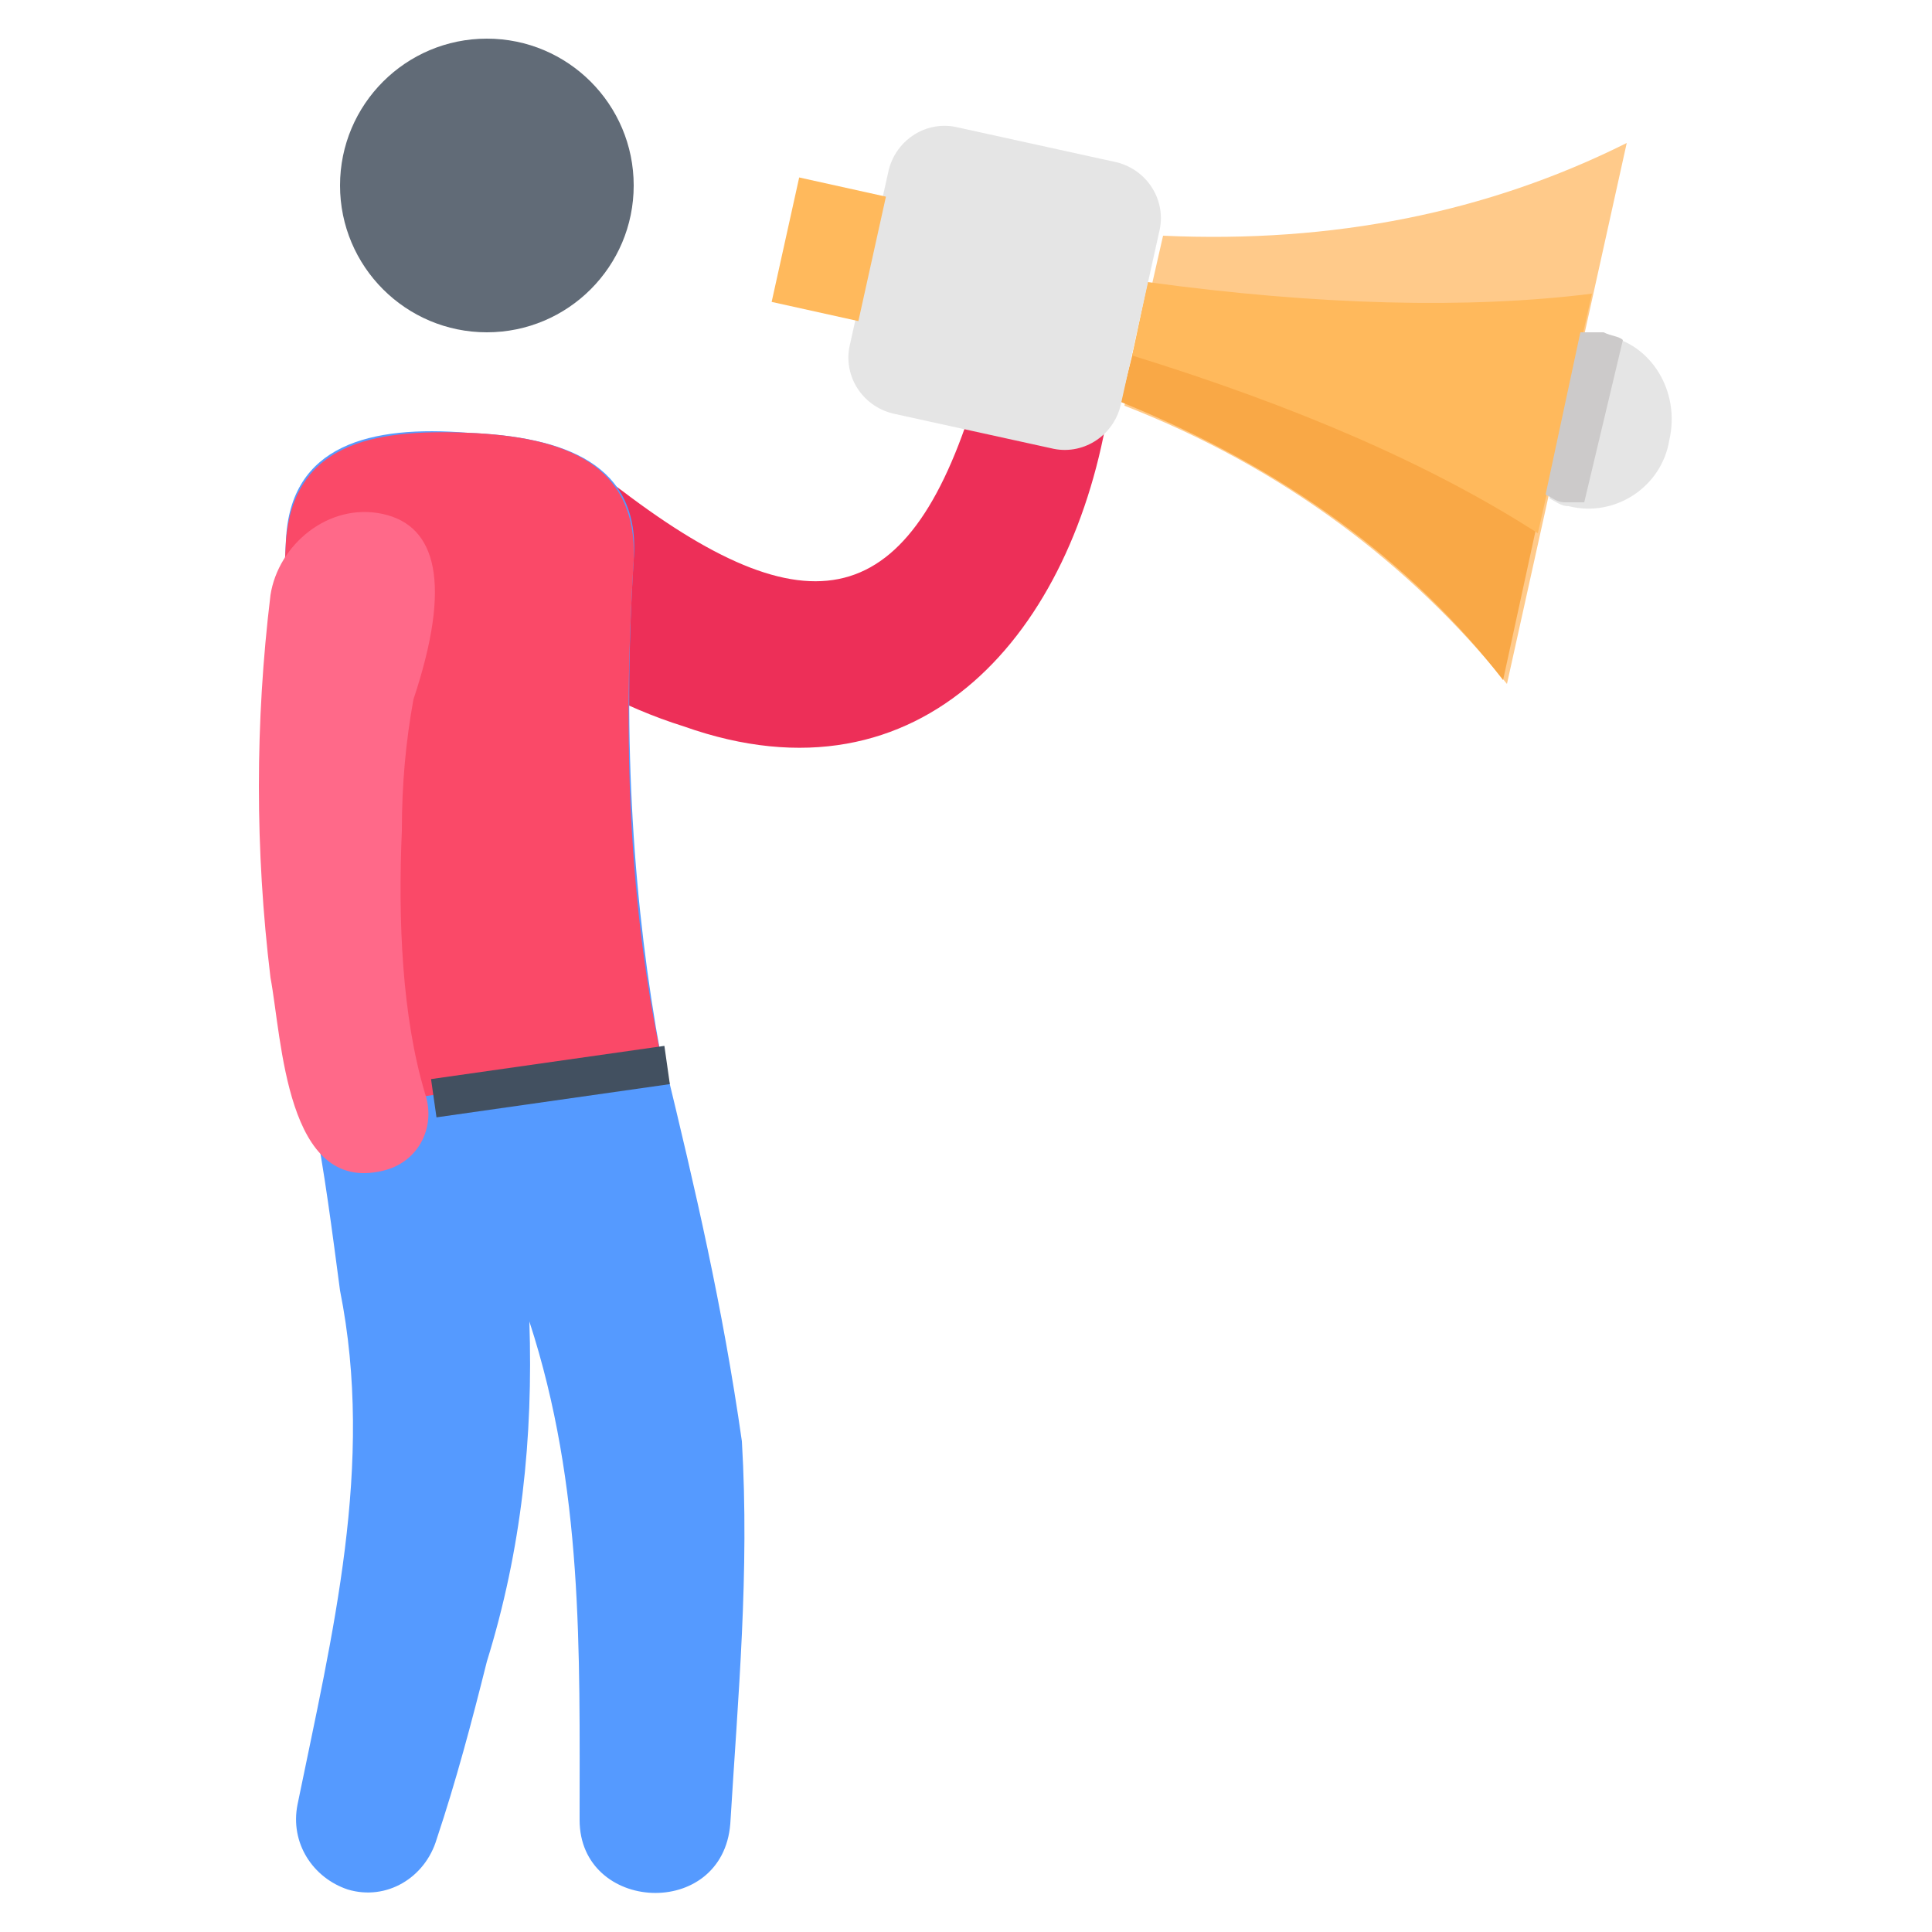 <?xml version="1.0" encoding="utf-8"?>
<!-- Generator: Adobe Illustrator 18.0.0, SVG Export Plug-In . SVG Version: 6.00 Build 0)  -->
<!DOCTYPE svg PUBLIC "-//W3C//DTD SVG 1.1//EN" "http://www.w3.org/Graphics/SVG/1.1/DTD/svg11.dtd">
<svg version="1.1" id="Layer_1" xmlns="http://www.w3.org/2000/svg" xmlns:xlink="http://www.w3.org/1999/xlink" x="0px" y="0px"
	 viewBox="0 0 50 50" enable-background="new 0 0 50 50" xml:space="preserve">
<g>
	<g>
		<path fill="#ED2F58" d="M16.1,12.7c5,3.8,7.6,3.1,9.3-3c0.6-2.1,3.7-1.3,3.3,0.8c-0.9,5.8-4.8,10.5-11,8.3c-1.6-0.5-3-1.3-4.3-2.2
			C10.7,14.7,13.5,10.7,16.1,12.7L16.1,12.7z"/>
	</g>
	<g>
		<g>
			<path fill="#FFCA8A" d="M42.1,3.7l-3.1,14c-2.5-3.1-5.8-5.6-9.9-7.2l1-4.4C34.5,6.3,38.5,5.5,42.1,3.7z"/>
		</g>
		<g>
			<path fill="#F9A846" d="M29.5,8.4l-0.5,2c4.2,1.7,7.5,4.1,9.9,7.2l1.5-6.9L29.5,8.4z"/>
		</g>
		<g>
			<path fill="#FFB95C" d="M41.2,7.6l-1.4,6.2C37,12,33.5,10.5,29.3,9.2l0.4-1.9C34.1,7.9,38,8,41.2,7.6z"/>
		</g>
	</g>
	<g>
		<path fill="#E5E5E5" d="M41.6,8.7c-0.2,0-0.4,0-0.6,0l-0.9,4.2c0.2,0.1,0.3,0.2,0.5,0.2c1.2,0.3,2.4-0.5,2.6-1.7
			C43.5,10.1,42.7,8.9,41.6,8.7z"/>
	</g>
	<g>
		<path fill="#CCCACA" d="M42,8.8c-0.1-0.1-0.3-0.1-0.5-0.2c-0.2,0-0.4,0-0.6,0L40,12.8c0.2,0.1,0.3,0.2,0.5,0.2s0.3,0,0.5,0L42,8.8
			z"/>
	</g>
	<g>
		<path fill="#E5E5E5" d="M30,6l-1,4.5c-0.2,0.8-1,1.3-1.8,1.1l-4.1-0.9c-0.8-0.2-1.3-1-1.1-1.8l1-4.5c0.2-0.8,1-1.3,1.8-1.1
			l4.1,0.9C29.7,4.4,30.2,5.2,30,6z"/>
	</g>
	<g>
		
			<rect x="20.3" y="4.8" transform="matrix(0.976 0.216 -0.216 0.976 1.907 -4.477)" fill="#FFB95C" width="2.3" height="3.3"/>
	</g>
	<g>
		<path fill="#559AFF" d="M18.9,47.2c-0.2,2.5-3.9,2.3-3.9-0.1c0-4.4,0.1-8.6-1.3-12.9c0.1,3-0.2,5.9-1.1,8.8
			c-0.4,1.6-0.8,3.1-1.3,4.6c-0.3,1-1.3,1.6-2.3,1.3c-0.9-0.3-1.5-1.2-1.3-2.2c0.9-4.4,2-8.8,1.1-13.3c-0.2-1.5-0.4-3.1-0.7-4.6l0,0
			c-0.8-4.6-1-9.5-0.7-14.8c0.1-2.5,2.2-3,4.7-2.8c2.5,0.1,4.5,0.8,4.3,3.3c-0.3,4.7,0,9,0.7,12.8c0,0.1,0.1,0.1,0.1,0.2
			c0.8,3.3,1.5,6.3,2,9.8C19.4,40.7,19.1,43.9,18.9,47.2z"/>
	</g>
	<g>
		<path fill="#FA4968" d="M8.2,28.7v0.1c0,0,9-1.4,9-1.3c0-0.1,0-0.1-0.1-0.2c-0.8-3.8-1-8.1-0.7-12.8c0.1-2.5-1.8-3.2-4.3-3.3
			S7.6,11.5,7.4,14C7.1,19.3,7.3,24.2,8.2,28.7L8.2,28.7z"/>
	</g>
	<g>
		<path fill="#FF6989" d="M9.9,13.3c1.4,0.3,1.8,1.8,0.8,4.8c-0.2,1.1-0.3,2.2-0.3,3.4c-0.1,2.3,0,4.8,0.6,6.8
			c0.3,0.9-0.2,1.8-1.1,2c-2.5,0.6-2.6-3.4-2.9-5c-0.4-3.3-0.4-6.6,0-9.9C7.2,14.1,8.5,13,9.9,13.3z"/>
	</g>
	<g>
		<circle fill="#616B77" cx="12.6" cy="4.8" r="3.8"/>
	</g>
	<g>
		
			<rect x="13.7" y="25" transform="matrix(-0.141 -0.99 0.99 -0.141 -11.522 46.005)" fill="#425060" width="1" height="6.1"/>
	</g>
</g>
</svg>
